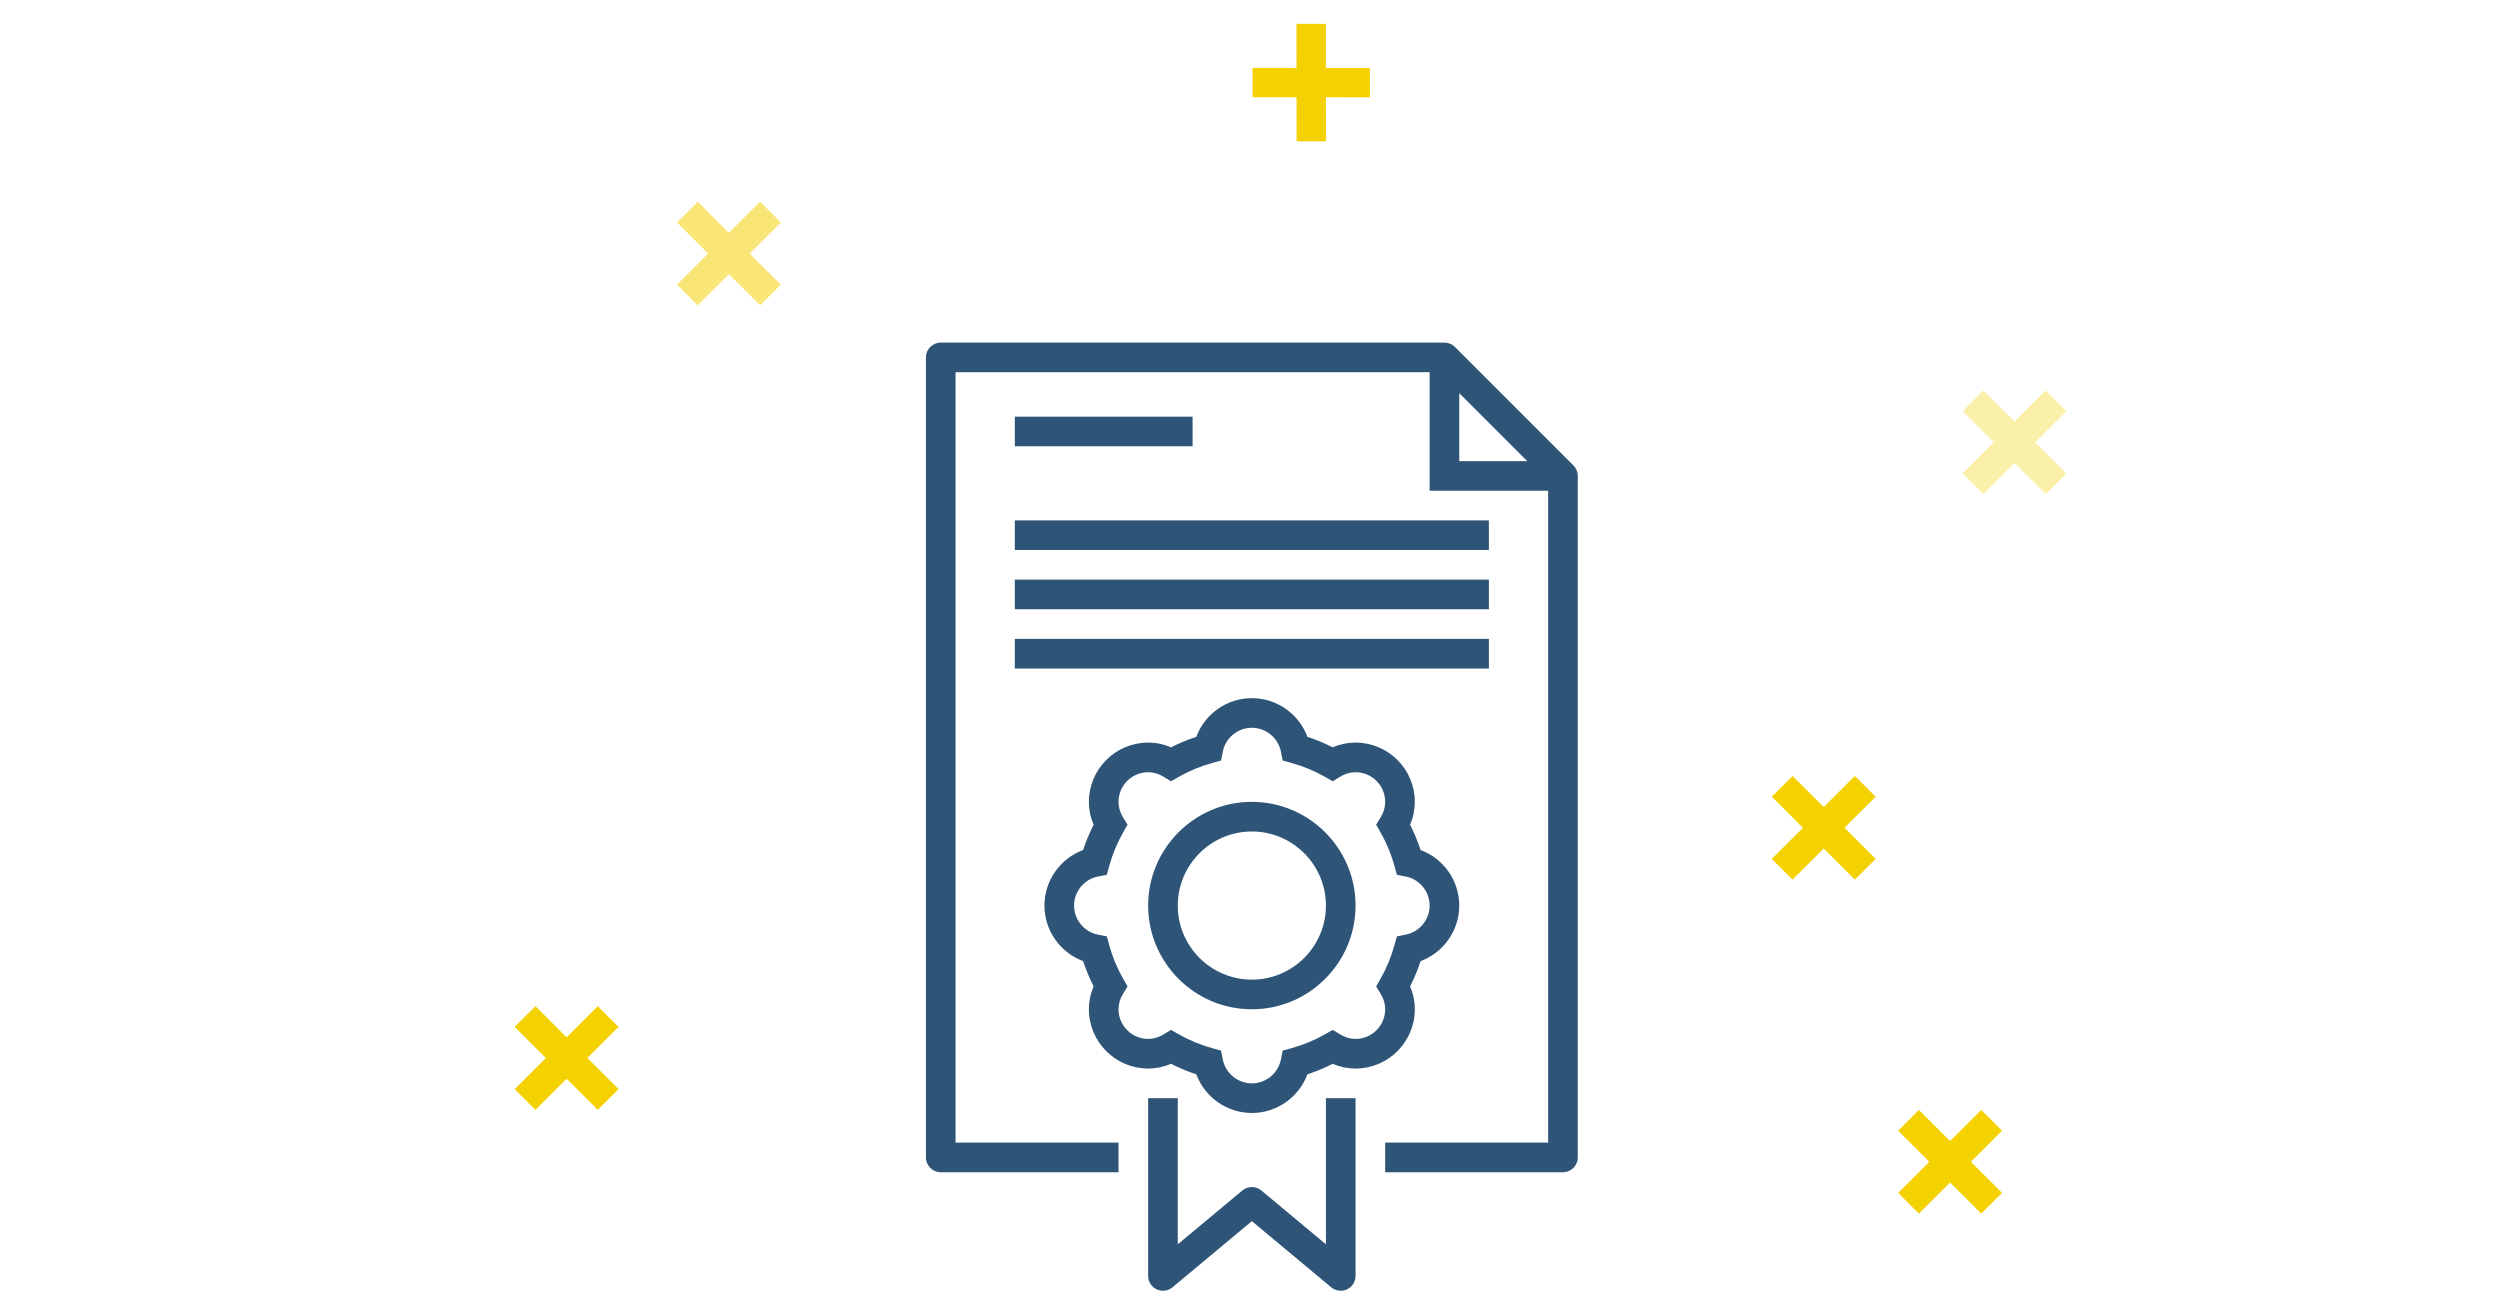 <?xml version="1.0" encoding="UTF-8"?>
<svg width="270px" height="140px" viewBox="0 0 270 140" version="1.1" xmlns="http://www.w3.org/2000/svg" xmlns:xlink="http://www.w3.org/1999/xlink">
    <!-- Generator: Sketch 46.2 (44496) - http://www.bohemiancoding.com/sketch -->
    <title>3</title>
    <desc>Created with Sketch.</desc>
    <defs></defs>
    <g id="HOME-&amp;-ABOUT" stroke="none" stroke-width="1" fill="none" fill-rule="evenodd">
        <g id="D---00-Home" transform="translate(-950, -2247)">
            <g id="3-COL" transform="translate(216, 2106)">
                <g id="3" transform="translate(734, 141)">
                    <rect id="base" fill="#FFFFFF" x="0" y="0" width="270" height="140"></rect>
                    <g id="sparkles" transform="translate(139.5, 66) scale(-1, -1) rotate(90) translate(-139.5, -66) translate(73.5, -18.5)" fill="#F4D100">
                        <polygon id="Fill-1" transform="translate(17.734, 6.193) rotate(90) translate(-17.734, -6.193) " points="21.098 0.595 12.125 9.552 14.367 11.79 23.343 2.835"></polygon>
                        <polygon id="Fill-2" transform="translate(17.735, 6.192) rotate(90) translate(-17.735, -6.192) " points="14.37 0.594 12.126 2.834 21.101 11.789 23.344 9.551"></polygon>
                        <polygon id="Fill-1" transform="translate(6.528, 155.612) rotate(90) translate(-6.528, -155.612) " points="9.892 150.014 0.919 158.971 3.16 161.21 12.137 152.254"></polygon>
                        <polygon id="Fill-2" transform="translate(6.529, 155.611) rotate(90) translate(-6.529, -155.611) " points="3.163 150.013 0.92 152.253 9.894 161.209 12.138 158.97"></polygon>
                        <polygon id="Fill-1" transform="translate(42.597, 141.96) rotate(90) translate(-42.597, -141.96) " points="45.961 136.362 36.988 145.319 39.23 147.558 48.206 138.603"></polygon>
                        <polygon id="Fill-2" transform="translate(42.599, 141.96) rotate(90) translate(-42.599, -141.96) " points="39.233 136.362 36.99 138.603 45.965 147.558 48.208 145.319"></polygon>
                        <path d="M86.476,162.573 L89.842,159.215 L87.598,156.975 L84.232,160.334 L80.867,156.975 L78.623,159.215 L81.989,162.573 L78.624,165.932 L80.866,168.17 L84.232,164.812 L87.598,168.17 L89.841,165.932 L86.476,162.573 Z" id="Combined-Shape" opacity="0.334" transform="translate(84.233, 162.573) rotate(90) translate(-84.233, -162.573) "></path>
                        <path d="M106.862,23.723 L110.228,20.365 L107.984,18.125 L104.618,21.484 L101.253,18.125 L99.009,20.365 L102.375,23.723 L99.01,27.082 L101.252,29.321 L104.618,25.962 L107.984,29.321 L110.227,27.082 L106.862,23.723 Z" id="Combined-Shape" opacity="0.533" transform="translate(104.619, 23.723) rotate(90) translate(-104.619, -23.723) "></path>
                        <polygon id="Fill-1" transform="translate(123.08, 86.614) rotate(135) translate(-123.08, -86.614) " points="126.445 81.016 117.472 89.973 119.713 92.211 128.689 83.256"></polygon>
                        <polygon id="Fill-2" transform="translate(123.081, 86.613) rotate(135) translate(-123.081, -86.613) " points="119.715 81.015 117.472 83.256 126.447 92.211 128.69 89.972"></polygon>
                    </g>
                    <path d="M109.6,72.2 L160.8,72.2 L160.8,69 L109.6,69 L109.6,72.2 Z M109.6,65.8 L160.8,65.8 L160.8,62.6 L109.6,62.6 L109.6,65.8 Z M109.6,59.4 L160.8,59.4 L160.8,56.2 L109.6,56.2 L109.6,59.4 Z M109.6,48.2 L128.8,48.2 L128.8,45 L109.6,45 L109.6,48.2 Z M135.2,105.802 C130.789,105.802 127.2,102.213 127.2,97.802 C127.2,93.39 130.789,89.8 135.2,89.8 C139.611,89.8 143.2,93.39 143.2,97.802 C143.2,102.213 139.611,105.802 135.2,105.802 L135.2,105.802 Z M135.2,86.6 C129.026,86.6 124,91.626 124,97.802 C124,103.976 129.026,109.002 135.2,109.002 C141.374,109.002 146.4,103.976 146.4,97.802 C146.4,91.626 141.374,86.6 135.2,86.6 L135.2,86.6 Z M150.602,102.078 C150.248,103.36 149.741,104.581 149.094,105.71 L148.624,106.534 L149.118,107.344 C149.437,107.862 149.6,108.421 149.6,109.002 C149.6,110.766 148.165,112.202 146.4,112.202 C145.821,112.202 145.262,112.038 144.744,111.72 L143.936,111.226 L143.112,111.696 C141.979,112.342 140.757,112.85 139.478,113.203 L138.528,113.466 L138.336,114.434 C138.038,115.92 136.72,117.002 135.2,117.002 C133.68,117.002 132.362,115.92 132.064,114.434 L131.872,113.466 L130.922,113.203 C129.642,112.85 128.421,112.342 127.29,111.696 L126.467,111.226 L125.659,111.72 C125.136,112.038 124.579,112.202 124,112.202 C122.235,112.202 120.8,110.766 120.8,109.002 C120.8,108.421 120.962,107.862 121.28,107.344 L121.776,106.534 L121.306,105.71 C120.658,104.579 120.15,103.358 119.798,102.08 L119.536,101.128 L118.568,100.936 C117.08,100.638 116,99.322 116,97.802 C116,96.282 117.08,94.963 118.57,94.666 L119.536,94.474 L119.798,93.522 C120.15,92.246 120.658,91.026 121.306,89.89 L121.776,89.066 L121.28,88.259 C120.962,87.738 120.8,87.181 120.8,86.6 C120.8,84.835 122.235,83.4 124,83.4 C124.579,83.4 125.136,83.563 125.659,83.883 L126.467,84.378 L127.29,83.907 C128.421,83.259 129.642,82.752 130.922,82.4 L131.872,82.136 L132.064,81.17 C132.362,79.682 133.68,78.6 135.2,78.6 C136.72,78.6 138.038,79.682 138.336,81.17 L138.528,82.136 L139.478,82.4 C140.757,82.752 141.979,83.259 143.112,83.907 L143.936,84.378 L144.744,83.882 C145.262,83.563 145.821,83.4 146.4,83.4 C148.165,83.4 149.6,84.835 149.6,86.6 C149.6,87.181 149.437,87.738 149.118,88.259 L148.624,89.066 L149.094,89.89 C149.741,91.022 150.248,92.245 150.602,93.523 L150.864,94.474 L151.832,94.666 C153.318,94.963 154.4,96.282 154.4,97.802 C154.4,99.322 153.32,100.638 151.832,100.936 L150.864,101.128 L150.602,102.078 Z M152.8,109.002 C152.8,108.155 152.626,107.314 152.291,106.528 C152.736,105.654 153.115,104.742 153.424,103.8 C155.894,102.886 157.6,100.502 157.6,97.802 C157.6,95.101 155.894,92.717 153.424,91.802 C153.115,90.861 152.736,89.949 152.29,89.074 C152.626,88.288 152.8,87.446 152.8,86.6 C152.8,83.072 149.93,80.2 146.4,80.2 C145.555,80.2 144.714,80.376 143.926,80.71 C143.053,80.266 142.141,79.885 141.2,79.578 C140.285,77.107 137.901,75.4 135.2,75.4 C132.501,75.4 130.115,77.107 129.2,79.578 C128.259,79.885 127.347,80.266 126.472,80.71 C125.686,80.376 124.845,80.2 124,80.2 C120.47,80.2 117.6,83.072 117.6,86.6 C117.6,87.446 117.774,88.288 118.11,89.074 C117.664,89.95 117.283,90.862 116.976,91.802 C114.506,92.717 112.8,95.101 112.8,97.802 C112.8,100.502 114.506,102.886 116.976,103.8 C117.285,104.741 117.664,105.653 118.11,106.528 C117.774,107.314 117.6,108.155 117.6,109.002 C117.6,112.531 120.47,115.402 124,115.402 C124.845,115.402 125.686,115.227 126.472,114.891 C127.347,115.338 128.259,115.717 129.2,116.026 C130.115,118.496 132.501,120.202 135.2,120.202 C137.901,120.202 140.285,118.496 141.2,116.026 C142.141,115.717 143.053,115.338 143.926,114.893 C144.714,115.227 145.555,115.402 146.4,115.402 C149.93,115.402 152.8,112.531 152.8,109.002 L152.8,109.002 Z M143.2,134.386 L136.226,128.571 C135.632,128.078 134.768,128.078 134.174,128.571 L127.2,134.386 L127.2,118.602 L124,118.602 L124,137.802 C124,138.422 124.36,138.987 124.922,139.25 C125.485,139.514 126.147,139.429 126.624,139.032 L135.2,131.885 L143.774,139.032 C144.069,139.275 144.434,139.402 144.8,139.402 C145.03,139.402 145.262,139.352 145.478,139.25 C146.04,138.987 146.4,138.422 146.4,137.802 L146.4,118.602 L143.2,118.602 L143.2,134.386 Z M157.6,49.8 L157.6,42.464 L164.938,49.8 L157.6,49.8 Z M169.931,50.269 L157.131,37.469 C156.832,37.17 156.426,37 156,37 L101.6,37 C100.717,37 100,37.717 100,38.6 L100,125.002 C100,125.886 100.717,126.602 101.6,126.602 L120.8,126.602 L120.8,123.402 L103.2,123.402 L103.2,40.2 L154.4,40.2 L154.4,53 L167.2,53 L167.2,123.402 L149.6,123.402 L149.6,126.602 L168.8,126.602 C169.685,126.602 170.4,125.886 170.4,125.002 L170.4,51.4 C170.4,50.976 170.232,50.57 169.931,50.269 L169.931,50.269 Z" id="illustration" fill="#2E5478"></path>
                </g>
            </g>
        </g>
    </g>
</svg>